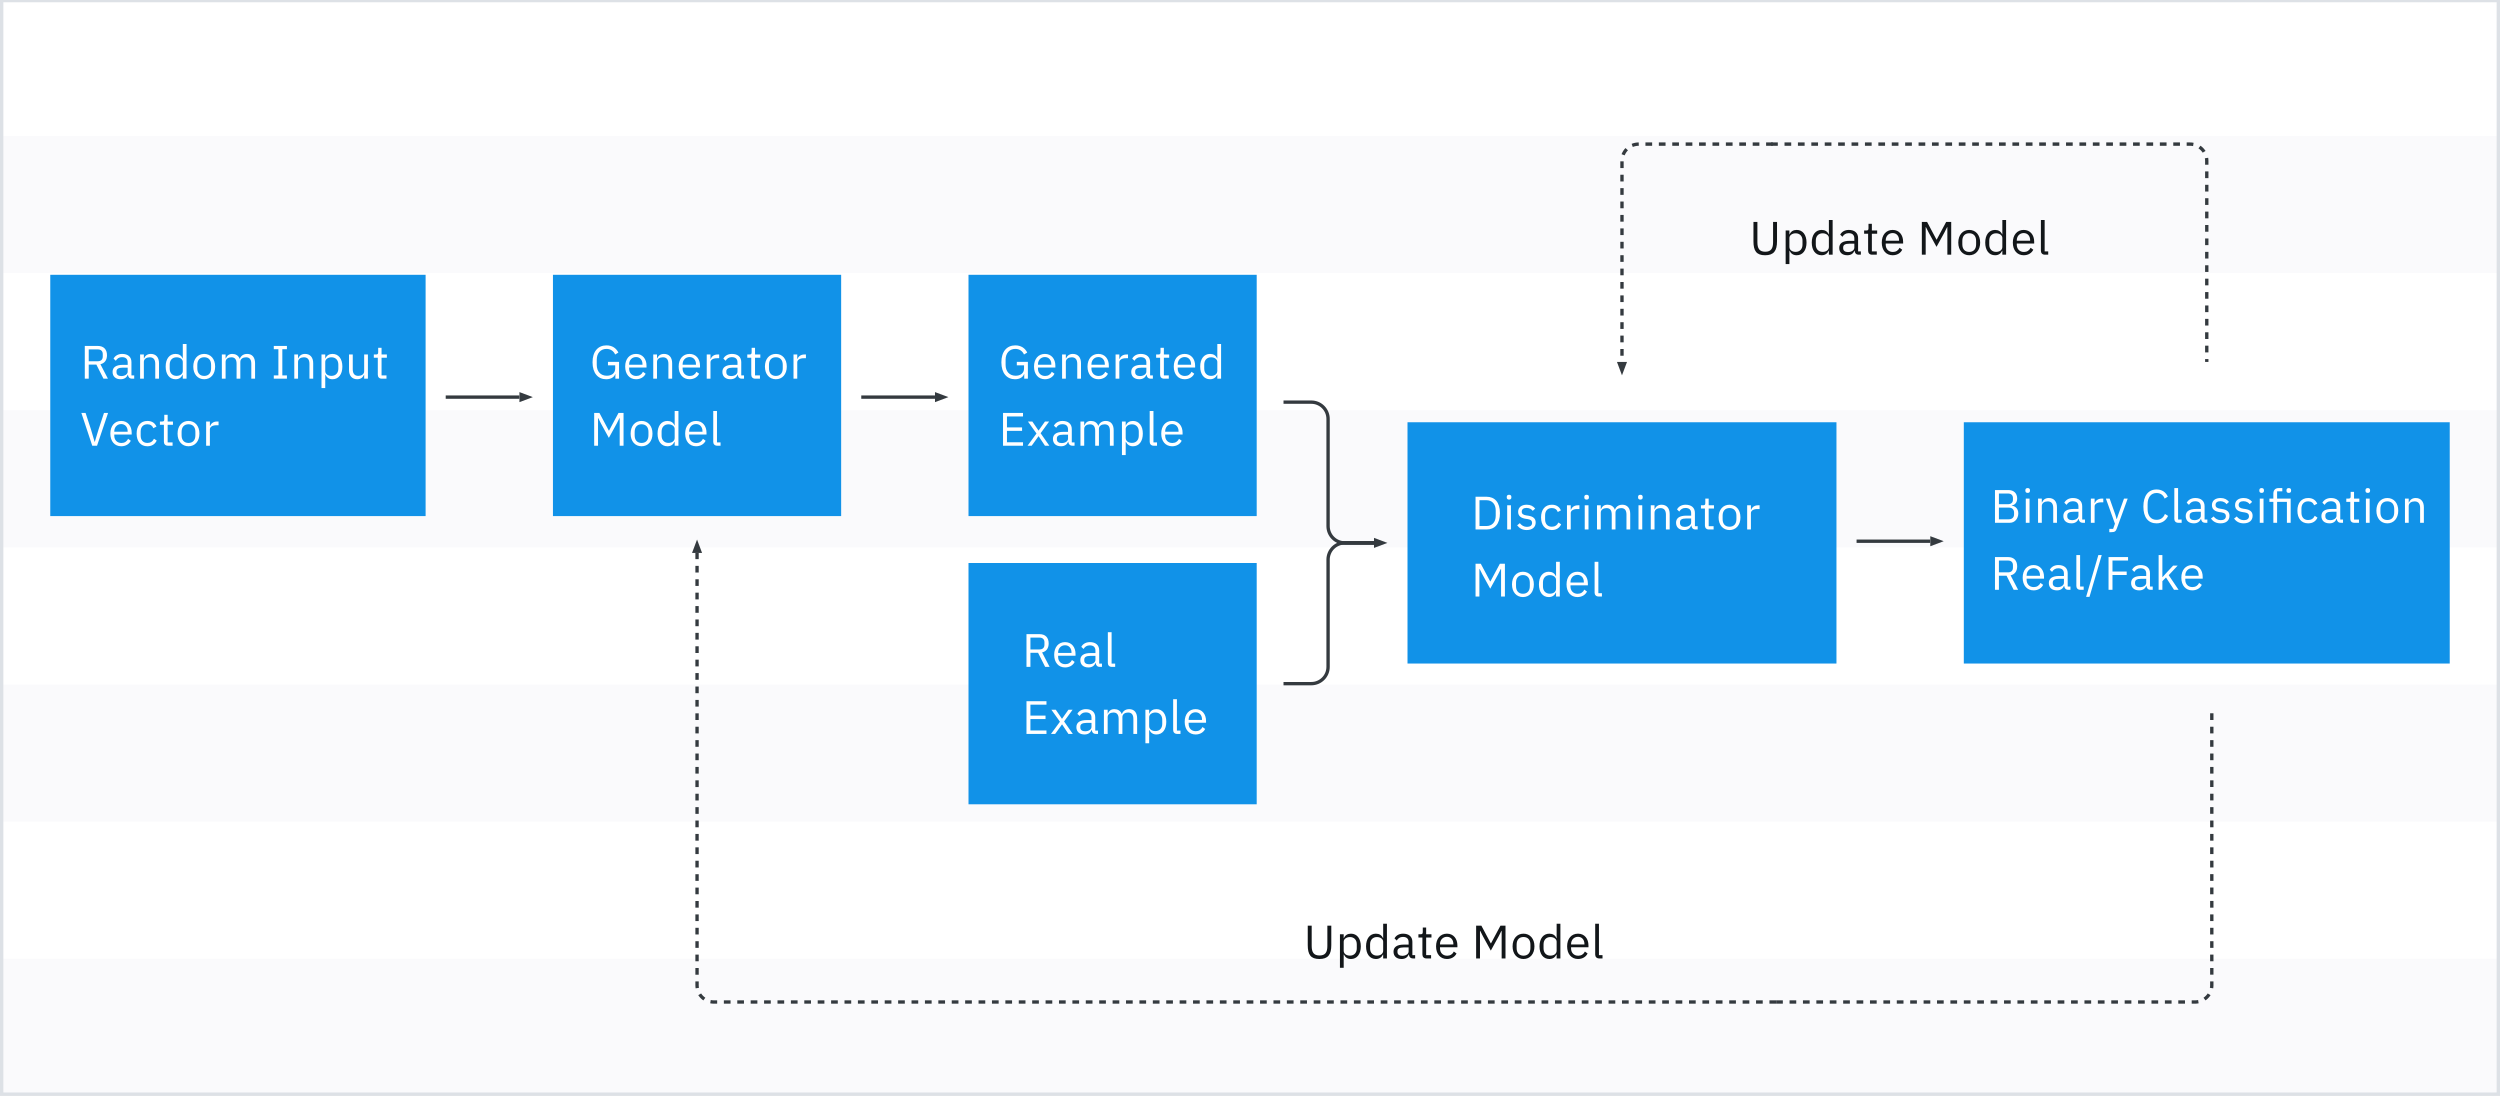 <svg width="746" height="327" viewBox="0 0 746 327" fill="none" xmlns="http://www.w3.org/2000/svg">
<rect x="0" y="0" width="746" height="327" fill="#808080" stroke="none"/>
<g clip-path="url(#clip0_819_15957)">
<rect width="746" height="327" fill="white"/>
<rect opacity="0.4" y="286.085" width="746" height="40.915" fill="#F2F4F8"/>
<rect opacity="0.4" y="204.255" width="746" height="40.915" fill="#F2F4F8"/>
<rect opacity="0.4" y="122.425" width="746" height="40.915" fill="#F2F4F8"/>
<rect opacity="0.4" y="40.596" width="746" height="40.915" fill="#F2F4F8"/>
<rect x="0.5" y="0.181" width="745" height="326.319" stroke="#DDE1E6"/>
<rect width="112" height="72" transform="translate(15 82)" fill="#1192E8"/>
<path d="M26.478 108.8H28.76L30.874 113H32.204L29.964 108.688C31.238 108.394 31.924 107.428 31.924 106C31.924 104.222 30.902 103.228 29.194 103.228H25.302V113H26.478V108.8ZM26.478 107.792V104.264H29.194C30.118 104.264 30.664 104.768 30.664 105.664V106.392C30.664 107.288 30.118 107.792 29.194 107.792H26.478ZM40.048 113V112.02H39.222V108.044C39.222 106.518 38.186 105.608 36.45 105.608C35.148 105.608 34.28 106.252 33.888 107.022L34.56 107.652C34.952 106.994 35.526 106.574 36.394 106.574C37.542 106.574 38.102 107.134 38.102 108.156V108.87H36.674C34.574 108.87 33.594 109.626 33.594 110.984C33.594 112.328 34.49 113.168 36.016 113.168C37.024 113.168 37.794 112.706 38.102 111.824H38.172C38.256 112.496 38.592 113 39.418 113H40.048ZM36.198 112.216C35.33 112.216 34.77 111.81 34.77 111.096V110.802C34.77 110.102 35.344 109.71 36.618 109.71H38.102V110.9C38.102 111.642 37.304 112.216 36.198 112.216ZM42.927 113V107.988C42.927 107.064 43.795 106.616 44.691 106.616C45.769 106.616 46.329 107.274 46.329 108.562V113H47.449V108.366C47.449 106.616 46.511 105.608 45.027 105.608C43.949 105.608 43.333 106.14 42.983 106.952H42.927V105.776H41.807V113H42.927ZM54.544 113H55.664V102.64H54.544V106.952H54.488C54.11 106.042 53.368 105.608 52.374 105.608C50.568 105.608 49.434 107.078 49.434 109.388C49.434 111.698 50.568 113.168 52.374 113.168C53.368 113.168 54.054 112.72 54.488 111.824H54.544V113ZM52.682 112.16C51.422 112.16 50.638 111.292 50.638 110.004V108.772C50.638 107.484 51.422 106.616 52.682 106.616C53.704 106.616 54.544 107.204 54.544 108.002V110.69C54.544 111.628 53.704 112.16 52.682 112.16ZM60.935 113.168C62.867 113.168 64.197 111.684 64.197 109.388C64.197 107.092 62.867 105.608 60.935 105.608C59.003 105.608 57.673 107.092 57.673 109.388C57.673 111.684 59.003 113.168 60.935 113.168ZM60.935 112.174C59.731 112.174 58.877 111.432 58.877 109.906V108.87C58.877 107.344 59.731 106.602 60.935 106.602C62.139 106.602 62.993 107.344 62.993 108.87V109.906C62.993 111.432 62.139 112.174 60.935 112.174ZM67.319 113V107.988C67.319 107.064 68.159 106.616 69.041 106.616C70.105 106.616 70.595 107.274 70.595 108.562V113H71.715V107.988C71.715 107.064 72.527 106.616 73.409 106.616C74.501 106.616 74.991 107.288 74.991 108.562V113H76.111V108.366C76.111 106.616 75.229 105.608 73.759 105.608C72.527 105.608 71.827 106.294 71.561 107.078H71.533C71.141 106.042 70.273 105.608 69.321 105.608C68.201 105.608 67.697 106.21 67.375 106.952H67.319V105.776H66.199V113H67.319ZM85.62 113V112.02H84.248V104.208H85.62V103.228H81.7V104.208H83.072V112.02H81.7V113H85.62ZM88.936 113V107.988C88.936 107.064 89.804 106.616 90.7 106.616C91.778 106.616 92.338 107.274 92.338 108.562V113H93.458V108.366C93.458 106.616 92.52 105.608 91.036 105.608C89.958 105.608 89.342 106.14 88.992 106.952H88.936V105.776H87.816V113H88.936ZM95.933 115.8H97.053V111.824H97.109C97.543 112.72 98.229 113.168 99.223 113.168C101.029 113.168 102.163 111.698 102.163 109.388C102.163 107.078 101.029 105.608 99.223 105.608C98.229 105.608 97.487 106.042 97.109 106.952H97.053V105.776H95.933V115.8ZM98.915 112.16C97.893 112.16 97.053 111.628 97.053 110.69V108.002C97.053 107.204 97.893 106.616 98.915 106.616C100.175 106.616 100.959 107.484 100.959 108.772V110.004C100.959 111.292 100.175 112.16 98.915 112.16ZM108.666 113H109.786V105.776H108.666V110.774C108.666 111.726 107.798 112.16 106.916 112.16C105.838 112.16 105.264 111.502 105.264 110.214V105.776H104.144V110.41C104.144 112.16 105.096 113.168 106.58 113.168C107.784 113.168 108.33 112.51 108.61 111.824H108.666V113ZM115.327 113V112.02H113.857V106.756H115.439V105.776H113.857V103.774H112.849V105.118C112.849 105.608 112.695 105.776 112.219 105.776H111.547V106.756H112.737V111.81C112.737 112.51 113.157 113 113.927 113H115.327ZM28.956 133L32.246 123.228H31.028L29.404 128.156L28.298 131.824H28.228L27.15 128.156L25.54 123.228H24.28L27.528 133H28.956ZM36.173 133.168C37.531 133.168 38.567 132.496 39.029 131.516L38.231 130.942C37.853 131.74 37.153 132.188 36.243 132.188C34.899 132.188 34.101 131.25 34.101 130.004V129.668H39.295V129.136C39.295 127.092 38.105 125.608 36.173 125.608C34.213 125.608 32.925 127.092 32.925 129.388C32.925 131.684 34.213 133.168 36.173 133.168ZM36.173 126.546C37.321 126.546 38.091 127.4 38.091 128.674V128.828H34.101V128.73C34.101 127.47 34.955 126.546 36.173 126.546ZM43.989 133.168C45.361 133.168 46.299 132.496 46.761 131.46L45.949 130.914C45.557 131.74 44.899 132.174 43.989 132.174C42.659 132.174 41.973 131.264 41.973 130.004V128.772C41.973 127.512 42.659 126.602 43.989 126.602C44.871 126.602 45.487 127.036 45.753 127.778L46.691 127.302C46.271 126.308 45.417 125.608 43.989 125.608C41.959 125.608 40.769 127.078 40.769 129.388C40.769 131.698 41.959 133.168 43.989 133.168ZM51.498 133V132.02H50.028V126.756H51.61V125.776H50.028V123.774H49.02V125.118C49.02 125.608 48.866 125.776 48.39 125.776H47.718V126.756H48.908V131.81C48.908 132.51 49.328 133 50.098 133H51.498ZM56.245 133.168C58.178 133.168 59.508 131.684 59.508 129.388C59.508 127.092 58.178 125.608 56.245 125.608C54.313 125.608 52.983 127.092 52.983 129.388C52.983 131.684 54.313 133.168 56.245 133.168ZM56.245 132.174C55.041 132.174 54.188 131.432 54.188 129.906V128.87C54.188 127.344 55.041 126.602 56.245 126.602C57.45 126.602 58.303 127.344 58.303 128.87V129.906C58.303 131.432 57.45 132.174 56.245 132.174ZM62.63 133V128.1C62.63 127.414 63.358 126.896 64.561 126.896H65.219V125.776H64.785C63.609 125.776 62.952 126.42 62.7 127.106H62.63V125.776H61.51V133H62.63Z" fill="white"/>
<rect width="128" height="72" transform="translate(420 126)" fill="#1192E8"/>
<path d="M440.302 158H443.578C446.014 158 447.582 156.376 447.582 153.114C447.582 149.852 446.014 148.228 443.578 148.228H440.302V158ZM441.478 156.964V149.264H443.578C445.188 149.264 446.322 150.384 446.322 152.316V153.912C446.322 155.844 445.188 156.964 443.578 156.964H441.478ZM450.303 149.082C450.779 149.082 450.989 148.83 450.989 148.452V148.27C450.989 147.892 450.779 147.64 450.303 147.64C449.827 147.64 449.617 147.892 449.617 148.27V148.452C449.617 148.83 449.827 149.082 450.303 149.082ZM449.743 158H450.863V150.776H449.743V158ZM455.573 158.168C457.225 158.168 458.247 157.314 458.247 155.914C458.247 154.822 457.631 154.122 456.035 153.884L455.475 153.8C454.579 153.66 454.089 153.38 454.089 152.68C454.089 151.994 454.579 151.56 455.503 151.56C456.427 151.56 457.043 151.994 457.365 152.442L458.107 151.77C457.519 151.042 456.749 150.608 455.587 150.608C454.117 150.608 453.011 151.308 453.011 152.736C453.011 154.08 454.005 154.626 455.335 154.822L455.909 154.906C456.861 155.046 457.169 155.48 457.169 156.04C457.169 156.782 456.609 157.216 455.657 157.216C454.747 157.216 454.075 156.81 453.515 156.11L452.717 156.754C453.361 157.608 454.243 158.168 455.573 158.168ZM463.073 158.168C464.445 158.168 465.383 157.496 465.845 156.46L465.033 155.914C464.641 156.74 463.983 157.174 463.073 157.174C461.743 157.174 461.057 156.264 461.057 155.004V153.772C461.057 152.512 461.743 151.602 463.073 151.602C463.955 151.602 464.571 152.036 464.837 152.778L465.775 152.302C465.355 151.308 464.501 150.608 463.073 150.608C461.043 150.608 459.853 152.078 459.853 154.388C459.853 156.698 461.043 158.168 463.073 158.168ZM468.706 158V153.1C468.706 152.414 469.434 151.896 470.638 151.896H471.296V150.776H470.862C469.686 150.776 469.028 151.42 468.776 152.106H468.706V150.776H467.586V158H468.706ZM473.446 149.082C473.922 149.082 474.132 148.83 474.132 148.452V148.27C474.132 147.892 473.922 147.64 473.446 147.64C472.97 147.64 472.76 147.892 472.76 148.27V148.452C472.76 148.83 472.97 149.082 473.446 149.082ZM472.886 158H474.006V150.776H472.886V158ZM477.666 158V152.988C477.666 152.064 478.506 151.616 479.388 151.616C480.452 151.616 480.942 152.274 480.942 153.562V158H482.062V152.988C482.062 152.064 482.874 151.616 483.756 151.616C484.848 151.616 485.338 152.288 485.338 153.562V158H486.458V153.366C486.458 151.616 485.576 150.608 484.106 150.608C482.874 150.608 482.174 151.294 481.908 152.078H481.88C481.488 151.042 480.62 150.608 479.668 150.608C478.548 150.608 478.044 151.21 477.722 151.952H477.666V150.776H476.546V158H477.666ZM489.489 149.082C489.965 149.082 490.175 148.83 490.175 148.452V148.27C490.175 147.892 489.965 147.64 489.489 147.64C489.013 147.64 488.803 147.892 488.803 148.27V148.452C488.803 148.83 489.013 149.082 489.489 149.082ZM488.929 158H490.049V150.776H488.929V158ZM493.709 158V152.988C493.709 152.064 494.577 151.616 495.473 151.616C496.551 151.616 497.111 152.274 497.111 153.562V158H498.231V153.366C498.231 151.616 497.293 150.608 495.809 150.608C494.731 150.608 494.115 151.14 493.765 151.952H493.709V150.776H492.589V158H493.709ZM506.586 158V157.02H505.76V153.044C505.76 151.518 504.724 150.608 502.988 150.608C501.686 150.608 500.818 151.252 500.426 152.022L501.098 152.652C501.49 151.994 502.064 151.574 502.932 151.574C504.08 151.574 504.64 152.134 504.64 153.156V153.87H503.212C501.112 153.87 500.132 154.626 500.132 155.984C500.132 157.328 501.028 158.168 502.554 158.168C503.562 158.168 504.332 157.706 504.64 156.824H504.71C504.794 157.496 505.13 158 505.956 158H506.586ZM502.736 157.216C501.868 157.216 501.308 156.81 501.308 156.096V155.802C501.308 155.102 501.882 154.71 503.156 154.71H504.64V155.9C504.64 156.642 503.842 157.216 502.736 157.216ZM511.341 158V157.02H509.871V151.756H511.453V150.776H509.871V148.774H508.863V150.118C508.863 150.608 508.709 150.776 508.233 150.776H507.561V151.756H508.751V156.81C508.751 157.51 509.171 158 509.941 158H511.341ZM516.088 158.168C518.02 158.168 519.35 156.684 519.35 154.388C519.35 152.092 518.02 150.608 516.088 150.608C514.156 150.608 512.826 152.092 512.826 154.388C512.826 156.684 514.156 158.168 516.088 158.168ZM516.088 157.174C514.884 157.174 514.03 156.432 514.03 154.906V153.87C514.03 152.344 514.884 151.602 516.088 151.602C517.292 151.602 518.146 152.344 518.146 153.87V154.906C518.146 156.432 517.292 157.174 516.088 157.174ZM522.472 158V153.1C522.472 152.414 523.2 151.896 524.404 151.896H525.062V150.776H524.628C523.452 150.776 522.794 151.42 522.542 152.106H522.472V150.776H521.352V158H522.472ZM440.302 178H441.45V169.768H441.52L442.346 171.406L444.684 175.662L447.022 171.406L447.848 169.768H447.918V178H449.066V168.228H447.554L444.74 173.492H444.67L441.87 168.228H440.302V178ZM454.441 178.168C456.373 178.168 457.703 176.684 457.703 174.388C457.703 172.092 456.373 170.608 454.441 170.608C452.509 170.608 451.179 172.092 451.179 174.388C451.179 176.684 452.509 178.168 454.441 178.168ZM454.441 177.174C453.237 177.174 452.383 176.432 452.383 174.906V173.87C452.383 172.344 453.237 171.602 454.441 171.602C455.645 171.602 456.499 172.344 456.499 173.87V174.906C456.499 176.432 455.645 177.174 454.441 177.174ZM464.325 178H465.445V167.64H464.325V171.952H464.269C463.891 171.042 463.149 170.608 462.155 170.608C460.349 170.608 459.215 172.078 459.215 174.388C459.215 176.698 460.349 178.168 462.155 178.168C463.149 178.168 463.835 177.72 464.269 176.824H464.325V178ZM462.463 177.16C461.203 177.16 460.419 176.292 460.419 175.004V173.772C460.419 172.484 461.203 171.616 462.463 171.616C463.485 171.616 464.325 172.204 464.325 173.002V175.69C464.325 176.628 463.485 177.16 462.463 177.16ZM470.702 178.168C472.06 178.168 473.096 177.496 473.558 176.516L472.76 175.942C472.382 176.74 471.682 177.188 470.772 177.188C469.428 177.188 468.63 176.25 468.63 175.004V174.668H473.824V174.136C473.824 172.092 472.634 170.608 470.702 170.608C468.742 170.608 467.454 172.092 467.454 174.388C467.454 176.684 468.742 178.168 470.702 178.168ZM470.702 171.546C471.85 171.546 472.62 172.4 472.62 173.674V173.828H468.63V173.73C468.63 172.47 469.484 171.546 470.702 171.546ZM478.014 178V177.02H476.95V167.64H475.83V176.838C475.83 177.51 476.25 178 477.02 178H478.014Z" fill="white"/>
<path d="M390.232 276.228V281.996C390.232 284.838 391.1 286.168 393.704 286.168C396.308 286.168 397.26 284.838 397.26 281.996V276.228H396.084V282.276C396.084 284.138 395.482 285.118 393.746 285.118C392.01 285.118 391.408 284.138 391.408 282.276V276.228H390.232ZM399.838 288.8H400.958V284.824H401.014C401.448 285.72 402.134 286.168 403.128 286.168C404.934 286.168 406.068 284.698 406.068 282.388C406.068 280.078 404.934 278.608 403.128 278.608C402.134 278.608 401.392 279.042 401.014 279.952H400.958V278.776H399.838V288.8ZM402.82 285.16C401.798 285.16 400.958 284.628 400.958 283.69V281.002C400.958 280.204 401.798 279.616 402.82 279.616C404.08 279.616 404.864 280.484 404.864 281.772V283.004C404.864 284.292 404.08 285.16 402.82 285.16ZM412.739 286H413.859V275.64H412.739V279.952H412.683C412.305 279.042 411.563 278.608 410.569 278.608C408.763 278.608 407.629 280.078 407.629 282.388C407.629 284.698 408.763 286.168 410.569 286.168C411.563 286.168 412.249 285.72 412.683 284.824H412.739V286ZM410.877 285.16C409.617 285.16 408.833 284.292 408.833 283.004V281.772C408.833 280.484 409.617 279.616 410.877 279.616C411.899 279.616 412.739 280.204 412.739 281.002V283.69C412.739 284.628 411.899 285.16 410.877 285.16ZM422.28 286V285.02H421.454V281.044C421.454 279.518 420.418 278.608 418.682 278.608C417.38 278.608 416.512 279.252 416.12 280.022L416.792 280.652C417.184 279.994 417.758 279.574 418.626 279.574C419.774 279.574 420.334 280.134 420.334 281.156V281.87H418.906C416.806 281.87 415.826 282.626 415.826 283.984C415.826 285.328 416.722 286.168 418.248 286.168C419.256 286.168 420.026 285.706 420.334 284.824H420.404C420.488 285.496 420.824 286 421.65 286H422.28ZM418.43 285.216C417.562 285.216 417.002 284.81 417.002 284.096V283.802C417.002 283.102 417.576 282.71 418.85 282.71H420.334V283.9C420.334 284.642 419.536 285.216 418.43 285.216ZM427.035 286V285.02H425.565V279.756H427.147V278.776H425.565V276.774H424.557V278.118C424.557 278.608 424.403 278.776 423.927 278.776H423.255V279.756H424.445V284.81C424.445 285.51 424.865 286 425.635 286H427.035ZM431.768 286.168C433.126 286.168 434.162 285.496 434.624 284.516L433.826 283.942C433.448 284.74 432.748 285.188 431.838 285.188C430.494 285.188 429.696 284.25 429.696 283.004V282.668H434.89V282.136C434.89 280.092 433.7 278.608 431.768 278.608C429.808 278.608 428.52 280.092 428.52 282.388C428.52 284.684 429.808 286.168 431.768 286.168ZM431.768 279.546C432.916 279.546 433.686 280.4 433.686 281.674V281.828H429.696V281.73C429.696 280.47 430.55 279.546 431.768 279.546ZM440.477 286H441.625V277.768H441.695L442.521 279.406L444.859 283.662L447.197 279.406L448.023 277.768H448.093V286H449.241V276.228H447.729L444.915 281.492H444.845L442.045 276.228H440.477V286ZM454.616 286.168C456.548 286.168 457.878 284.684 457.878 282.388C457.878 280.092 456.548 278.608 454.616 278.608C452.684 278.608 451.354 280.092 451.354 282.388C451.354 284.684 452.684 286.168 454.616 286.168ZM454.616 285.174C453.412 285.174 452.558 284.432 452.558 282.906V281.87C452.558 280.344 453.412 279.602 454.616 279.602C455.82 279.602 456.674 280.344 456.674 281.87V282.906C456.674 284.432 455.82 285.174 454.616 285.174ZM464.5 286H465.62V275.64H464.5V279.952H464.444C464.066 279.042 463.324 278.608 462.33 278.608C460.524 278.608 459.39 280.078 459.39 282.388C459.39 284.698 460.524 286.168 462.33 286.168C463.324 286.168 464.01 285.72 464.444 284.824H464.5V286ZM462.638 285.16C461.378 285.16 460.594 284.292 460.594 283.004V281.772C460.594 280.484 461.378 279.616 462.638 279.616C463.66 279.616 464.5 280.204 464.5 281.002V283.69C464.5 284.628 463.66 285.16 462.638 285.16ZM470.877 286.168C472.235 286.168 473.271 285.496 473.733 284.516L472.935 283.942C472.557 284.74 471.857 285.188 470.947 285.188C469.603 285.188 468.805 284.25 468.805 283.004V282.668H473.999V282.136C473.999 280.092 472.809 278.608 470.877 278.608C468.917 278.608 467.629 280.092 467.629 282.388C467.629 284.684 468.917 286.168 470.877 286.168ZM470.877 279.546C472.025 279.546 472.795 280.4 472.795 281.674V281.828H468.805V281.73C468.805 280.47 469.659 279.546 470.877 279.546ZM478.189 286V285.02H477.125V275.64H476.005V284.838C476.005 285.51 476.425 286 477.195 286H478.189Z" fill="#121619"/>
<path d="M523.232 66.228V71.996C523.232 74.838 524.1 76.168 526.704 76.168C529.308 76.168 530.26 74.838 530.26 71.996V66.228H529.084V72.276C529.084 74.138 528.482 75.118 526.746 75.118C525.01 75.118 524.408 74.138 524.408 72.276V66.228H523.232ZM532.838 78.8H533.958V74.824H534.014C534.448 75.72 535.134 76.168 536.128 76.168C537.934 76.168 539.068 74.698 539.068 72.388C539.068 70.078 537.934 68.608 536.128 68.608C535.134 68.608 534.392 69.042 534.014 69.952H533.958V68.776H532.838V78.8ZM535.82 75.16C534.798 75.16 533.958 74.628 533.958 73.69V71.002C533.958 70.204 534.798 69.616 535.82 69.616C537.08 69.616 537.864 70.484 537.864 71.772V73.004C537.864 74.292 537.08 75.16 535.82 75.16ZM545.739 76H546.859V65.64H545.739V69.952H545.683C545.305 69.042 544.563 68.608 543.569 68.608C541.763 68.608 540.629 70.078 540.629 72.388C540.629 74.698 541.763 76.168 543.569 76.168C544.563 76.168 545.249 75.72 545.683 74.824H545.739V76ZM543.877 75.16C542.617 75.16 541.833 74.292 541.833 73.004V71.772C541.833 70.484 542.617 69.616 543.877 69.616C544.899 69.616 545.739 70.204 545.739 71.002V73.69C545.739 74.628 544.899 75.16 543.877 75.16ZM555.28 76V75.02H554.454V71.044C554.454 69.518 553.418 68.608 551.682 68.608C550.38 68.608 549.512 69.252 549.12 70.022L549.792 70.652C550.184 69.994 550.758 69.574 551.626 69.574C552.774 69.574 553.334 70.134 553.334 71.156V71.87H551.906C549.806 71.87 548.826 72.626 548.826 73.984C548.826 75.328 549.722 76.168 551.248 76.168C552.256 76.168 553.026 75.706 553.334 74.824H553.404C553.488 75.496 553.824 76 554.65 76H555.28ZM551.43 75.216C550.562 75.216 550.002 74.81 550.002 74.096V73.802C550.002 73.102 550.576 72.71 551.85 72.71H553.334V73.9C553.334 74.642 552.536 75.216 551.43 75.216ZM560.035 76V75.02H558.565V69.756H560.147V68.776H558.565V66.774H557.557V68.118C557.557 68.608 557.403 68.776 556.927 68.776H556.255V69.756H557.445V74.81C557.445 75.51 557.865 76 558.635 76H560.035ZM564.768 76.168C566.126 76.168 567.162 75.496 567.624 74.516L566.826 73.942C566.448 74.74 565.748 75.188 564.838 75.188C563.494 75.188 562.696 74.25 562.696 73.004V72.668H567.89V72.136C567.89 70.092 566.7 68.608 564.768 68.608C562.808 68.608 561.52 70.092 561.52 72.388C561.52 74.684 562.808 76.168 564.768 76.168ZM564.768 69.546C565.916 69.546 566.686 70.4 566.686 71.674V71.828H562.696V71.73C562.696 70.47 563.55 69.546 564.768 69.546ZM573.477 76H574.625V67.768H574.695L575.521 69.406L577.859 73.662L580.197 69.406L581.023 67.768H581.093V76H582.241V66.228H580.729L577.915 71.492H577.845L575.045 66.228H573.477V76ZM587.616 76.168C589.548 76.168 590.878 74.684 590.878 72.388C590.878 70.092 589.548 68.608 587.616 68.608C585.684 68.608 584.354 70.092 584.354 72.388C584.354 74.684 585.684 76.168 587.616 76.168ZM587.616 75.174C586.412 75.174 585.558 74.432 585.558 72.906V71.87C585.558 70.344 586.412 69.602 587.616 69.602C588.82 69.602 589.674 70.344 589.674 71.87V72.906C589.674 74.432 588.82 75.174 587.616 75.174ZM597.5 76H598.62V65.64H597.5V69.952H597.444C597.066 69.042 596.324 68.608 595.33 68.608C593.524 68.608 592.39 70.078 592.39 72.388C592.39 74.698 593.524 76.168 595.33 76.168C596.324 76.168 597.01 75.72 597.444 74.824H597.5V76ZM595.638 75.16C594.378 75.16 593.594 74.292 593.594 73.004V71.772C593.594 70.484 594.378 69.616 595.638 69.616C596.66 69.616 597.5 70.204 597.5 71.002V73.69C597.5 74.628 596.66 75.16 595.638 75.16ZM603.877 76.168C605.235 76.168 606.271 75.496 606.733 74.516L605.935 73.942C605.557 74.74 604.857 75.188 603.947 75.188C602.603 75.188 601.805 74.25 601.805 73.004V72.668H606.999V72.136C606.999 70.092 605.809 68.608 603.877 68.608C601.917 68.608 600.629 70.092 600.629 72.388C600.629 74.684 601.917 76.168 603.877 76.168ZM603.877 69.546C605.025 69.546 605.795 70.4 605.795 71.674V71.828H601.805V71.73C601.805 70.47 602.659 69.546 603.877 69.546ZM611.189 76V75.02H610.125V65.64H609.005V74.838C609.005 75.51 609.425 76 610.195 76H611.189Z" fill="#121619"/>
<rect width="145" height="72" transform="translate(586 126)" fill="#1192E8"/>
<path d="M595.302 156H599.74C601.182 156 602.26 154.782 602.26 153.172C602.26 151.548 601.042 150.946 600.342 150.904V150.82C600.986 150.722 601.924 150.204 601.924 148.748C601.924 147.222 600.93 146.228 599.32 146.228H595.302V156ZM596.478 151.464H599.376C600.384 151.464 601 151.996 601 152.976V153.452C601 154.432 600.384 154.964 599.376 154.964H596.478V151.464ZM596.478 147.264H599.18C600.104 147.264 600.664 147.754 600.664 148.622V149.098C600.664 149.966 600.104 150.456 599.18 150.456H596.478V147.264ZM605.056 147.082C605.532 147.082 605.742 146.83 605.742 146.452V146.27C605.742 145.892 605.532 145.64 605.056 145.64C604.58 145.64 604.37 145.892 604.37 146.27V146.452C604.37 146.83 604.58 147.082 605.056 147.082ZM604.496 156H605.616V148.776H604.496V156ZM609.276 156V150.988C609.276 150.064 610.144 149.616 611.04 149.616C612.118 149.616 612.678 150.274 612.678 151.562V156H613.798V151.366C613.798 149.616 612.86 148.608 611.376 148.608C610.298 148.608 609.682 149.14 609.332 149.952H609.276V148.776H608.156V156H609.276ZM622.154 156V155.02H621.328V151.044C621.328 149.518 620.292 148.608 618.556 148.608C617.254 148.608 616.386 149.252 615.994 150.022L616.666 150.652C617.058 149.994 617.632 149.574 618.5 149.574C619.648 149.574 620.208 150.134 620.208 151.156V151.87H618.78C616.68 151.87 615.7 152.626 615.7 153.984C615.7 155.328 616.596 156.168 618.122 156.168C619.13 156.168 619.9 155.706 620.208 154.824H620.278C620.362 155.496 620.698 156 621.524 156H622.154ZM618.304 155.216C617.436 155.216 616.876 154.81 616.876 154.096V153.802C616.876 153.102 617.45 152.71 618.724 152.71H620.208V153.9C620.208 154.642 619.41 155.216 618.304 155.216ZM625.032 156V151.1C625.032 150.414 625.76 149.896 626.964 149.896H627.622V148.776H627.188C626.012 148.776 625.354 149.42 625.102 150.106H625.032V148.776H623.912V156H625.032ZM632.051 153.69L631.659 154.866H631.589L631.253 153.69L629.517 148.776H628.397L631.099 156.28L630.553 157.82H629.419V158.8H629.993C631.057 158.8 631.351 158.548 631.673 157.68L634.907 148.776H633.801L632.051 153.69ZM643.52 156.168C645.144 156.168 646.334 155.314 646.95 153.942L646.012 153.354C645.62 154.418 644.766 155.118 643.52 155.118C641.84 155.118 640.846 153.9 640.846 151.898V150.442C640.846 148.44 641.84 147.11 643.52 147.11C644.724 147.11 645.536 147.768 645.928 148.776L646.88 148.202C646.264 146.844 645.144 146.06 643.52 146.06C641.056 146.06 639.586 147.908 639.586 151.17C639.586 154.432 641.056 156.168 643.52 156.168ZM651.004 156V155.02H649.94V145.64H648.82V154.838C648.82 155.51 649.24 156 650.01 156H651.004ZM658.674 156V155.02H657.848V151.044C657.848 149.518 656.812 148.608 655.076 148.608C653.774 148.608 652.906 149.252 652.514 150.022L653.186 150.652C653.578 149.994 654.152 149.574 655.02 149.574C656.168 149.574 656.728 150.134 656.728 151.156V151.87H655.3C653.2 151.87 652.22 152.626 652.22 153.984C652.22 155.328 653.116 156.168 654.642 156.168C655.65 156.168 656.42 155.706 656.728 154.824H656.798C656.882 155.496 657.218 156 658.044 156H658.674ZM654.824 155.216C653.956 155.216 653.396 154.81 653.396 154.096V153.802C653.396 153.102 653.97 152.71 655.244 152.71H656.728V153.9C656.728 154.642 655.93 155.216 654.824 155.216ZM662.603 156.168C664.255 156.168 665.277 155.314 665.277 153.914C665.277 152.822 664.661 152.122 663.065 151.884L662.505 151.8C661.609 151.66 661.119 151.38 661.119 150.68C661.119 149.994 661.609 149.56 662.533 149.56C663.457 149.56 664.073 149.994 664.395 150.442L665.137 149.77C664.549 149.042 663.779 148.608 662.617 148.608C661.147 148.608 660.041 149.308 660.041 150.736C660.041 152.08 661.035 152.626 662.365 152.822L662.939 152.906C663.891 153.046 664.199 153.48 664.199 154.04C664.199 154.782 663.639 155.216 662.687 155.216C661.777 155.216 661.105 154.81 660.545 154.11L659.747 154.754C660.391 155.608 661.273 156.168 662.603 156.168ZM669.503 156.168C671.155 156.168 672.177 155.314 672.177 153.914C672.177 152.822 671.561 152.122 669.965 151.884L669.405 151.8C668.509 151.66 668.019 151.38 668.019 150.68C668.019 149.994 668.509 149.56 669.433 149.56C670.357 149.56 670.973 149.994 671.295 150.442L672.037 149.77C671.449 149.042 670.679 148.608 669.517 148.608C668.047 148.608 666.941 149.308 666.941 150.736C666.941 152.08 667.935 152.626 669.265 152.822L669.839 152.906C670.791 153.046 671.099 153.48 671.099 154.04C671.099 154.782 670.539 155.216 669.587 155.216C668.677 155.216 668.005 154.81 667.445 154.11L666.647 154.754C667.291 155.608 668.173 156.168 669.503 156.168ZM674.875 147.082C675.351 147.082 675.561 146.83 675.561 146.452V146.27C675.561 145.892 675.351 145.64 674.875 145.64C674.399 145.64 674.189 145.892 674.189 146.27V146.452C674.189 146.83 674.399 147.082 674.875 147.082ZM674.315 156H675.435V148.776H674.315V156ZM678.367 156H679.487V149.756H682.413V156H683.533V148.776H679.487V146.62H681.041V145.64H679.949C678.885 145.64 678.367 146.326 678.367 147.32V148.776H677.191V149.756H678.367V156ZM682.973 147.082C683.449 147.082 683.659 146.83 683.659 146.452V146.27C683.659 145.892 683.449 145.64 682.973 145.64C682.497 145.64 682.287 145.892 682.287 146.27V146.452C682.287 146.83 682.497 147.082 682.973 147.082ZM688.766 156.168C690.138 156.168 691.076 155.496 691.538 154.46L690.726 153.914C690.334 154.74 689.676 155.174 688.766 155.174C687.436 155.174 686.75 154.264 686.75 153.004V151.772C686.75 150.512 687.436 149.602 688.766 149.602C689.648 149.602 690.264 150.036 690.53 150.778L691.468 150.302C691.048 149.308 690.194 148.608 688.766 148.608C686.736 148.608 685.546 150.078 685.546 152.388C685.546 154.698 686.736 156.168 688.766 156.168ZM699.159 156V155.02H698.333V151.044C698.333 149.518 697.297 148.608 695.561 148.608C694.259 148.608 693.391 149.252 692.999 150.022L693.671 150.652C694.063 149.994 694.637 149.574 695.505 149.574C696.653 149.574 697.213 150.134 697.213 151.156V151.87H695.785C693.685 151.87 692.705 152.626 692.705 153.984C692.705 155.328 693.601 156.168 695.127 156.168C696.135 156.168 696.905 155.706 697.213 154.824H697.283C697.367 155.496 697.703 156 698.529 156H699.159ZM695.309 155.216C694.441 155.216 693.881 154.81 693.881 154.096V153.802C693.881 153.102 694.455 152.71 695.729 152.71H697.213V153.9C697.213 154.642 696.415 155.216 695.309 155.216ZM703.914 156V155.02H702.444V149.756H704.026V148.776H702.444V146.774H701.436V148.118C701.436 148.608 701.282 148.776 700.806 148.776H700.134V149.756H701.324V154.81C701.324 155.51 701.744 156 702.514 156H703.914ZM706.546 147.082C707.022 147.082 707.232 146.83 707.232 146.452V146.27C707.232 145.892 707.022 145.64 706.546 145.64C706.07 145.64 705.86 145.892 705.86 146.27V146.452C705.86 146.83 706.07 147.082 706.546 147.082ZM705.986 156H707.106V148.776H705.986V156ZM712.376 156.168C714.308 156.168 715.638 154.684 715.638 152.388C715.638 150.092 714.308 148.608 712.376 148.608C710.444 148.608 709.114 150.092 709.114 152.388C709.114 154.684 710.444 156.168 712.376 156.168ZM712.376 155.174C711.172 155.174 710.318 154.432 710.318 152.906V151.87C710.318 150.344 711.172 149.602 712.376 149.602C713.58 149.602 714.434 150.344 714.434 151.87V152.906C714.434 154.432 713.58 155.174 712.376 155.174ZM718.76 156V150.988C718.76 150.064 719.628 149.616 720.524 149.616C721.602 149.616 722.162 150.274 722.162 151.562V156H723.282V151.366C723.282 149.616 722.344 148.608 720.86 148.608C719.782 148.608 719.166 149.14 718.816 149.952H718.76V148.776H717.64V156H718.76ZM596.478 171.8H598.76L600.874 176H602.204L599.964 171.688C601.238 171.394 601.924 170.428 601.924 169C601.924 167.222 600.902 166.228 599.194 166.228H595.302V176H596.478V171.8ZM596.478 170.792V167.264H599.194C600.118 167.264 600.664 167.768 600.664 168.664V169.392C600.664 170.288 600.118 170.792 599.194 170.792H596.478ZM606.816 176.168C608.174 176.168 609.21 175.496 609.672 174.516L608.874 173.942C608.496 174.74 607.796 175.188 606.886 175.188C605.542 175.188 604.744 174.25 604.744 173.004V172.668H609.938V172.136C609.938 170.092 608.748 168.608 606.816 168.608C604.856 168.608 603.568 170.092 603.568 172.388C603.568 174.684 604.856 176.168 606.816 176.168ZM606.816 169.546C607.964 169.546 608.734 170.4 608.734 171.674V171.828H604.744V171.73C604.744 170.47 605.598 169.546 606.816 169.546ZM617.824 176V175.02H616.998V171.044C616.998 169.518 615.962 168.608 614.226 168.608C612.924 168.608 612.056 169.252 611.664 170.022L612.336 170.652C612.728 169.994 613.302 169.574 614.17 169.574C615.318 169.574 615.878 170.134 615.878 171.156V171.87H614.45C612.35 171.87 611.37 172.626 611.37 173.984C611.37 175.328 612.266 176.168 613.792 176.168C614.8 176.168 615.57 175.706 615.878 174.824H615.948C616.032 175.496 616.368 176 617.194 176H617.824ZM613.974 175.216C613.106 175.216 612.546 174.81 612.546 174.096V173.802C612.546 173.102 613.12 172.71 614.394 172.71H615.878V173.9C615.878 174.642 615.08 175.216 613.974 175.216ZM621.766 176V175.02H620.702V165.64H619.582V174.838C619.582 175.51 620.002 176 620.772 176H621.766ZM623.501 178.114L627.155 165.64H626.147L622.493 178.114H623.501ZM630.364 176V171.576H634.606V170.54H630.364V167.264H635.012V166.228H629.188V176H630.364ZM642.376 176V175.02H641.55V171.044C641.55 169.518 640.514 168.608 638.778 168.608C637.476 168.608 636.608 169.252 636.216 170.022L636.888 170.652C637.28 169.994 637.854 169.574 638.722 169.574C639.87 169.574 640.43 170.134 640.43 171.156V171.87H639.002C636.902 171.87 635.922 172.626 635.922 173.984C635.922 175.328 636.818 176.168 638.344 176.168C639.352 176.168 640.122 175.706 640.43 174.824H640.5C640.584 175.496 640.92 176 641.746 176H642.376ZM638.526 175.216C637.658 175.216 637.098 174.81 637.098 174.096V173.802C637.098 173.102 637.672 172.71 638.946 172.71H640.43V173.9C640.43 174.642 639.632 175.216 638.526 175.216ZM644.134 176H645.254V173.424L646.332 172.318L648.726 176H650.084L647.144 171.632L649.818 168.776H648.46L646.416 170.974L645.31 172.206H645.254V165.64H644.134V176ZM654.161 176.168C655.519 176.168 656.555 175.496 657.017 174.516L656.219 173.942C655.841 174.74 655.141 175.188 654.231 175.188C652.887 175.188 652.089 174.25 652.089 173.004V172.668H657.283V172.136C657.283 170.092 656.093 168.608 654.161 168.608C652.201 168.608 650.913 170.092 650.913 172.388C650.913 174.684 652.201 176.168 654.161 176.168ZM654.161 169.546C655.309 169.546 656.079 170.4 656.079 171.674V171.828H652.089V171.73C652.089 170.47 652.943 169.546 654.161 169.546Z" fill="white"/>
<rect width="86" height="72" transform="translate(165 82)" fill="#1192E8"/>
<path d="M183.63 113H184.722V107.974H181.418V109.01H183.574V109.976C183.574 111.418 182.44 112.118 181.082 112.118C179.22 112.118 178.072 110.83 178.072 108.898V107.316C178.072 105.384 179.248 104.11 180.97 104.11C182.202 104.11 183.112 104.754 183.56 105.79L184.526 105.202C183.896 103.928 182.72 103.06 180.97 103.06C178.464 103.06 176.812 104.866 176.812 108.114C176.812 111.39 178.478 113.168 180.872 113.168C182.356 113.168 183.35 112.482 183.588 111.572H183.63V113ZM189.8 113.168C191.158 113.168 192.194 112.496 192.656 111.516L191.858 110.942C191.48 111.74 190.78 112.188 189.87 112.188C188.526 112.188 187.728 111.25 187.728 110.004V109.668H192.922V109.136C192.922 107.092 191.732 105.608 189.8 105.608C187.84 105.608 186.552 107.092 186.552 109.388C186.552 111.684 187.84 113.168 189.8 113.168ZM189.8 106.546C190.948 106.546 191.718 107.4 191.718 108.674V108.828H187.728V108.73C187.728 107.47 188.582 106.546 189.8 106.546ZM196.048 113V107.988C196.048 107.064 196.916 106.616 197.812 106.616C198.89 106.616 199.45 107.274 199.45 108.562V113H200.57V108.366C200.57 106.616 199.632 105.608 198.148 105.608C197.07 105.608 196.454 106.14 196.104 106.952H196.048V105.776H194.928V113H196.048ZM205.761 113.168C207.119 113.168 208.155 112.496 208.617 111.516L207.819 110.942C207.441 111.74 206.741 112.188 205.831 112.188C204.487 112.188 203.689 111.25 203.689 110.004V109.668H208.883V109.136C208.883 107.092 207.693 105.608 205.761 105.608C203.801 105.608 202.513 107.092 202.513 109.388C202.513 111.684 203.801 113.168 205.761 113.168ZM205.761 106.546C206.909 106.546 207.679 107.4 207.679 108.674V108.828H203.689V108.73C203.689 107.47 204.543 106.546 205.761 106.546ZM212.009 113V108.1C212.009 107.414 212.737 106.896 213.941 106.896H214.599V105.776H214.165C212.989 105.776 212.331 106.42 212.079 107.106H212.009V105.776H210.889V113H212.009ZM222.015 113V112.02H221.189V108.044C221.189 106.518 220.153 105.608 218.417 105.608C217.115 105.608 216.247 106.252 215.855 107.022L216.527 107.652C216.919 106.994 217.493 106.574 218.361 106.574C219.509 106.574 220.069 107.134 220.069 108.156V108.87H218.641C216.541 108.87 215.561 109.626 215.561 110.984C215.561 112.328 216.457 113.168 217.983 113.168C218.991 113.168 219.761 112.706 220.069 111.824H220.139C220.223 112.496 220.559 113 221.385 113H222.015ZM218.165 112.216C217.297 112.216 216.737 111.81 216.737 111.096V110.802C216.737 110.102 217.311 109.71 218.585 109.71H220.069V110.9C220.069 111.642 219.271 112.216 218.165 112.216ZM226.769 113V112.02H225.299V106.756H226.881V105.776H225.299V103.774H224.291V105.118C224.291 105.608 224.137 105.776 223.661 105.776H222.989V106.756H224.179V111.81C224.179 112.51 224.599 113 225.369 113H226.769ZM231.517 113.168C233.449 113.168 234.779 111.684 234.779 109.388C234.779 107.092 233.449 105.608 231.517 105.608C229.585 105.608 228.255 107.092 228.255 109.388C228.255 111.684 229.585 113.168 231.517 113.168ZM231.517 112.174C230.313 112.174 229.459 111.432 229.459 109.906V108.87C229.459 107.344 230.313 106.602 231.517 106.602C232.721 106.602 233.575 107.344 233.575 108.87V109.906C233.575 111.432 232.721 112.174 231.517 112.174ZM237.901 113V108.1C237.901 107.414 238.629 106.896 239.833 106.896H240.491V105.776H240.057C238.881 105.776 238.223 106.42 237.971 107.106H237.901V105.776H236.781V113H237.901ZM177.302 133H178.45V124.768H178.52L179.346 126.406L181.684 130.662L184.022 126.406L184.848 124.768H184.918V133H186.066V123.228H184.554L181.74 128.492H181.67L178.87 123.228H177.302V133ZM191.441 133.168C193.373 133.168 194.703 131.684 194.703 129.388C194.703 127.092 193.373 125.608 191.441 125.608C189.509 125.608 188.179 127.092 188.179 129.388C188.179 131.684 189.509 133.168 191.441 133.168ZM191.441 132.174C190.237 132.174 189.383 131.432 189.383 129.906V128.87C189.383 127.344 190.237 126.602 191.441 126.602C192.645 126.602 193.499 127.344 193.499 128.87V129.906C193.499 131.432 192.645 132.174 191.441 132.174ZM201.325 133H202.445V122.64H201.325V126.952H201.269C200.891 126.042 200.149 125.608 199.155 125.608C197.349 125.608 196.215 127.078 196.215 129.388C196.215 131.698 197.349 133.168 199.155 133.168C200.149 133.168 200.835 132.72 201.269 131.824H201.325V133ZM199.463 132.16C198.203 132.16 197.419 131.292 197.419 130.004V128.772C197.419 127.484 198.203 126.616 199.463 126.616C200.485 126.616 201.325 127.204 201.325 128.002V130.69C201.325 131.628 200.485 132.16 199.463 132.16ZM207.702 133.168C209.06 133.168 210.096 132.496 210.558 131.516L209.76 130.942C209.382 131.74 208.682 132.188 207.772 132.188C206.428 132.188 205.63 131.25 205.63 130.004V129.668H210.824V129.136C210.824 127.092 209.634 125.608 207.702 125.608C205.742 125.608 204.454 127.092 204.454 129.388C204.454 131.684 205.742 133.168 207.702 133.168ZM207.702 126.546C208.85 126.546 209.62 127.4 209.62 128.674V128.828H205.63V128.73C205.63 127.47 206.484 126.546 207.702 126.546ZM215.014 133V132.02H213.95V122.64H212.83V131.838C212.83 132.51 213.25 133 214.02 133H215.014Z" fill="white"/>
<rect width="86" height="72" transform="translate(289 82)" fill="#1192E8"/>
<path d="M305.63 113H306.722V107.974H303.418V109.01H305.574V109.976C305.574 111.418 304.44 112.118 303.082 112.118C301.22 112.118 300.072 110.83 300.072 108.898V107.316C300.072 105.384 301.248 104.11 302.97 104.11C304.202 104.11 305.112 104.754 305.56 105.79L306.526 105.202C305.896 103.928 304.72 103.06 302.97 103.06C300.464 103.06 298.812 104.866 298.812 108.114C298.812 111.39 300.478 113.168 302.872 113.168C304.356 113.168 305.35 112.482 305.588 111.572H305.63V113ZM311.8 113.168C313.158 113.168 314.194 112.496 314.656 111.516L313.858 110.942C313.48 111.74 312.78 112.188 311.87 112.188C310.526 112.188 309.728 111.25 309.728 110.004V109.668H314.922V109.136C314.922 107.092 313.732 105.608 311.8 105.608C309.84 105.608 308.552 107.092 308.552 109.388C308.552 111.684 309.84 113.168 311.8 113.168ZM311.8 106.546C312.948 106.546 313.718 107.4 313.718 108.674V108.828H309.728V108.73C309.728 107.47 310.582 106.546 311.8 106.546ZM318.048 113V107.988C318.048 107.064 318.916 106.616 319.812 106.616C320.89 106.616 321.45 107.274 321.45 108.562V113H322.57V108.366C322.57 106.616 321.632 105.608 320.148 105.608C319.07 105.608 318.454 106.14 318.104 106.952H318.048V105.776H316.928V113H318.048ZM327.761 113.168C329.119 113.168 330.155 112.496 330.617 111.516L329.819 110.942C329.441 111.74 328.741 112.188 327.831 112.188C326.487 112.188 325.689 111.25 325.689 110.004V109.668H330.883V109.136C330.883 107.092 329.693 105.608 327.761 105.608C325.801 105.608 324.513 107.092 324.513 109.388C324.513 111.684 325.801 113.168 327.761 113.168ZM327.761 106.546C328.909 106.546 329.679 107.4 329.679 108.674V108.828H325.689V108.73C325.689 107.47 326.543 106.546 327.761 106.546ZM334.009 113V108.1C334.009 107.414 334.737 106.896 335.941 106.896H336.599V105.776H336.165C334.989 105.776 334.331 106.42 334.079 107.106H334.009V105.776H332.889V113H334.009ZM344.015 113V112.02H343.189V108.044C343.189 106.518 342.153 105.608 340.417 105.608C339.115 105.608 338.247 106.252 337.855 107.022L338.527 107.652C338.919 106.994 339.493 106.574 340.361 106.574C341.509 106.574 342.069 107.134 342.069 108.156V108.87H340.641C338.541 108.87 337.561 109.626 337.561 110.984C337.561 112.328 338.457 113.168 339.983 113.168C340.991 113.168 341.761 112.706 342.069 111.824H342.139C342.223 112.496 342.559 113 343.385 113H344.015ZM340.165 112.216C339.297 112.216 338.737 111.81 338.737 111.096V110.802C338.737 110.102 339.311 109.71 340.585 109.71H342.069V110.9C342.069 111.642 341.271 112.216 340.165 112.216ZM348.769 113V112.02H347.299V106.756H348.881V105.776H347.299V103.774H346.291V105.118C346.291 105.608 346.137 105.776 345.661 105.776H344.989V106.756H346.179V111.81C346.179 112.51 346.599 113 347.369 113H348.769ZM353.503 113.168C354.861 113.168 355.897 112.496 356.359 111.516L355.561 110.942C355.183 111.74 354.483 112.188 353.573 112.188C352.229 112.188 351.431 111.25 351.431 110.004V109.668H356.625V109.136C356.625 107.092 355.435 105.608 353.503 105.608C351.543 105.608 350.255 107.092 350.255 109.388C350.255 111.684 351.543 113.168 353.503 113.168ZM353.503 106.546C354.651 106.546 355.421 107.4 355.421 108.674V108.828H351.431V108.73C351.431 107.47 352.285 106.546 353.503 106.546ZM363.25 113H364.37V102.64H363.25V106.952H363.194C362.816 106.042 362.074 105.608 361.08 105.608C359.274 105.608 358.14 107.078 358.14 109.388C358.14 111.698 359.274 113.168 361.08 113.168C362.074 113.168 362.76 112.72 363.194 111.824H363.25V113ZM361.388 112.16C360.128 112.16 359.344 111.292 359.344 110.004V108.772C359.344 107.484 360.128 106.616 361.388 106.616C362.41 106.616 363.25 107.204 363.25 108.002V110.69C363.25 111.628 362.41 112.16 361.388 112.16ZM305.266 133V131.964H300.478V128.576H304.986V127.54H300.478V124.264H305.266V123.228H299.302V133H305.266ZM306.616 133H307.862L309.892 130.172H309.934L311.81 133H313.126L310.522 129.276L313.07 125.776H311.824L309.92 128.464H309.878L308.044 125.776H306.728L309.29 129.36L306.616 133ZM320.648 133V132.02H319.822V128.044C319.822 126.518 318.786 125.608 317.05 125.608C315.748 125.608 314.88 126.252 314.488 127.022L315.16 127.652C315.552 126.994 316.126 126.574 316.994 126.574C318.142 126.574 318.702 127.134 318.702 128.156V128.87H317.274C315.174 128.87 314.194 129.626 314.194 130.984C314.194 132.328 315.09 133.168 316.616 133.168C317.624 133.168 318.394 132.706 318.702 131.824H318.772C318.856 132.496 319.192 133 320.018 133H320.648ZM316.798 132.216C315.93 132.216 315.37 131.81 315.37 131.096V130.802C315.37 130.102 315.944 129.71 317.218 129.71H318.702V130.9C318.702 131.642 317.904 132.216 316.798 132.216ZM323.526 133V127.988C323.526 127.064 324.366 126.616 325.248 126.616C326.312 126.616 326.802 127.274 326.802 128.562V133H327.922V127.988C327.922 127.064 328.734 126.616 329.616 126.616C330.708 126.616 331.198 127.288 331.198 128.562V133H332.318V128.366C332.318 126.616 331.436 125.608 329.966 125.608C328.734 125.608 328.034 126.294 327.768 127.078H327.74C327.348 126.042 326.48 125.608 325.528 125.608C324.408 125.608 323.904 126.21 323.582 126.952H323.526V125.776H322.406V133H323.526ZM334.789 135.8H335.909V131.824H335.965C336.399 132.72 337.085 133.168 338.079 133.168C339.885 133.168 341.019 131.698 341.019 129.388C341.019 127.078 339.885 125.608 338.079 125.608C337.085 125.608 336.343 126.042 335.965 126.952H335.909V125.776H334.789V135.8ZM337.771 132.16C336.749 132.16 335.909 131.628 335.909 130.69V128.002C335.909 127.204 336.749 126.616 337.771 126.616C339.031 126.616 339.815 127.484 339.815 128.772V130.004C339.815 131.292 339.031 132.16 337.771 132.16ZM345.254 133V132.02H344.19V122.64H343.07V131.838C343.07 132.51 343.49 133 344.26 133H345.254ZM349.761 133.168C351.119 133.168 352.155 132.496 352.617 131.516L351.819 130.942C351.441 131.74 350.741 132.188 349.831 132.188C348.487 132.188 347.689 131.25 347.689 130.004V129.668H352.883V129.136C352.883 127.092 351.693 125.608 349.761 125.608C347.801 125.608 346.513 127.092 346.513 129.388C346.513 131.684 347.801 133.168 349.761 133.168ZM349.761 126.546C350.909 126.546 351.679 127.4 351.679 128.674V128.828H347.689V128.73C347.689 127.47 348.543 126.546 349.761 126.546Z" fill="white"/>
<rect width="86" height="72" transform="translate(289 168)" fill="#1192E8"/>
<path d="M307.478 194.8H309.76L311.874 199H313.204L310.964 194.688C312.238 194.394 312.924 193.428 312.924 192C312.924 190.222 311.902 189.228 310.194 189.228H306.302V199H307.478V194.8ZM307.478 193.792V190.264H310.194C311.118 190.264 311.664 190.768 311.664 191.664V192.392C311.664 193.288 311.118 193.792 310.194 193.792H307.478ZM317.816 199.168C319.174 199.168 320.21 198.496 320.672 197.516L319.874 196.942C319.496 197.74 318.796 198.188 317.886 198.188C316.542 198.188 315.744 197.25 315.744 196.004V195.668H320.938V195.136C320.938 193.092 319.748 191.608 317.816 191.608C315.856 191.608 314.568 193.092 314.568 195.388C314.568 197.684 315.856 199.168 317.816 199.168ZM317.816 192.546C318.964 192.546 319.734 193.4 319.734 194.674V194.828H315.744V194.73C315.744 193.47 316.598 192.546 317.816 192.546ZM328.824 199V198.02H327.998V194.044C327.998 192.518 326.962 191.608 325.226 191.608C323.924 191.608 323.056 192.252 322.664 193.022L323.336 193.652C323.728 192.994 324.302 192.574 325.17 192.574C326.318 192.574 326.878 193.134 326.878 194.156V194.87H325.45C323.35 194.87 322.37 195.626 322.37 196.984C322.37 198.328 323.266 199.168 324.792 199.168C325.8 199.168 326.57 198.706 326.878 197.824H326.948C327.032 198.496 327.368 199 328.194 199H328.824ZM324.974 198.216C324.106 198.216 323.546 197.81 323.546 197.096V196.802C323.546 196.102 324.12 195.71 325.394 195.71H326.878V196.9C326.878 197.642 326.08 198.216 324.974 198.216ZM332.766 199V198.02H331.702V188.64H330.582V197.838C330.582 198.51 331.002 199 331.772 199H332.766ZM312.266 219V217.964H307.478V214.576H311.986V213.54H307.478V210.264H312.266V209.228H306.302V219H312.266ZM313.616 219H314.862L316.892 216.172H316.934L318.81 219H320.126L317.522 215.276L320.07 211.776H318.824L316.92 214.464H316.878L315.044 211.776H313.728L316.29 215.36L313.616 219ZM327.648 219V218.02H326.822V214.044C326.822 212.518 325.786 211.608 324.05 211.608C322.748 211.608 321.88 212.252 321.488 213.022L322.16 213.652C322.552 212.994 323.126 212.574 323.994 212.574C325.142 212.574 325.702 213.134 325.702 214.156V214.87H324.274C322.174 214.87 321.194 215.626 321.194 216.984C321.194 218.328 322.09 219.168 323.616 219.168C324.624 219.168 325.394 218.706 325.702 217.824H325.772C325.856 218.496 326.192 219 327.018 219H327.648ZM323.798 218.216C322.93 218.216 322.37 217.81 322.37 217.096V216.802C322.37 216.102 322.944 215.71 324.218 215.71H325.702V216.9C325.702 217.642 324.904 218.216 323.798 218.216ZM330.526 219V213.988C330.526 213.064 331.366 212.616 332.248 212.616C333.312 212.616 333.802 213.274 333.802 214.562V219H334.922V213.988C334.922 213.064 335.734 212.616 336.616 212.616C337.708 212.616 338.198 213.288 338.198 214.562V219H339.318V214.366C339.318 212.616 338.436 211.608 336.966 211.608C335.734 211.608 335.034 212.294 334.768 213.078H334.74C334.348 212.042 333.48 211.608 332.528 211.608C331.408 211.608 330.904 212.21 330.582 212.952H330.526V211.776H329.406V219H330.526ZM341.789 221.8H342.909V217.824H342.965C343.399 218.72 344.085 219.168 345.079 219.168C346.885 219.168 348.019 217.698 348.019 215.388C348.019 213.078 346.885 211.608 345.079 211.608C344.085 211.608 343.343 212.042 342.965 212.952H342.909V211.776H341.789V221.8ZM344.771 218.16C343.749 218.16 342.909 217.628 342.909 216.69V214.002C342.909 213.204 343.749 212.616 344.771 212.616C346.031 212.616 346.815 213.484 346.815 214.772V216.004C346.815 217.292 346.031 218.16 344.771 218.16ZM352.254 219V218.02H351.19V208.64H350.07V217.838C350.07 218.51 350.49 219 351.26 219H352.254ZM356.761 219.168C358.119 219.168 359.155 218.496 359.617 217.516L358.819 216.942C358.441 217.74 357.741 218.188 356.831 218.188C355.487 218.188 354.689 217.25 354.689 216.004V215.668H359.883V215.136C359.883 213.092 358.693 211.608 356.761 211.608C354.801 211.608 353.513 213.092 353.513 215.388C353.513 217.684 354.801 219.168 356.761 219.168ZM356.761 212.546C357.909 212.546 358.679 213.4 358.679 214.674V214.828H354.689V214.73C354.689 213.47 355.543 212.546 356.761 212.546Z" fill="white"/>
<path d="M155 120L159 118.5L155 117V120Z" fill="#343A3F"/>
<line x1="155" y1="118.5" x2="133" y2="118.5" stroke="#343A3F"/>
<path d="M279 120L283 118.5L279 117V120Z" fill="#343A3F"/>
<line x1="279" y1="118.5" x2="257" y2="118.5" stroke="#343A3F"/>
<path d="M576 163L580 161.5L576 160V163Z" fill="#343A3F"/>
<line x1="576" y1="161.5" x2="554" y2="161.5" stroke="#343A3F"/>
<path d="M209.5 165L208 161L206.5 165H209.5Z" fill="#343A3F"/>
<path d="M530 299H213C210.239 299 208 296.761 208 294V165" stroke="#343A3F" stroke-dasharray="2 2"/>
<path d="M530 299H655C657.761 299 660 296.761 660 294V212" stroke="#343A3F" stroke-dasharray="2 2"/>
<path d="M528.5 43H653.5C656.261 43 658.5 45.239 658.5 48V108" stroke="#343A3F" stroke-dasharray="2 2"/>
<path d="M529 43H489C486.239 43 484 45.239 484 48V108" stroke="#343A3F" stroke-dasharray="2 2"/>
<path d="M482.5 108L484 112L485.5 108H482.5Z" fill="#343A3F"/>
<path d="M410 162H401.299C398.537 162 396.299 159.761 396.299 157V125C396.299 122.239 394.06 120 391.299 120H383" stroke="#343A3F"/>
<path d="M410 162H401.299C398.537 162 396.299 164.239 396.299 167V199C396.299 201.761 394.06 204 391.299 204H383" stroke="#343A3F"/>
<path d="M410 163.5L414 162L410 160.5V163.5Z" fill="#343A3F"/>
<line x1="410" y1="162" x2="399" y2="162" stroke="#343A3F"/>
</g>
<defs>
<clipPath id="clip0_819_15957">
<rect width="746" height="327" fill="white"/>
</clipPath>
</defs>
</svg>
